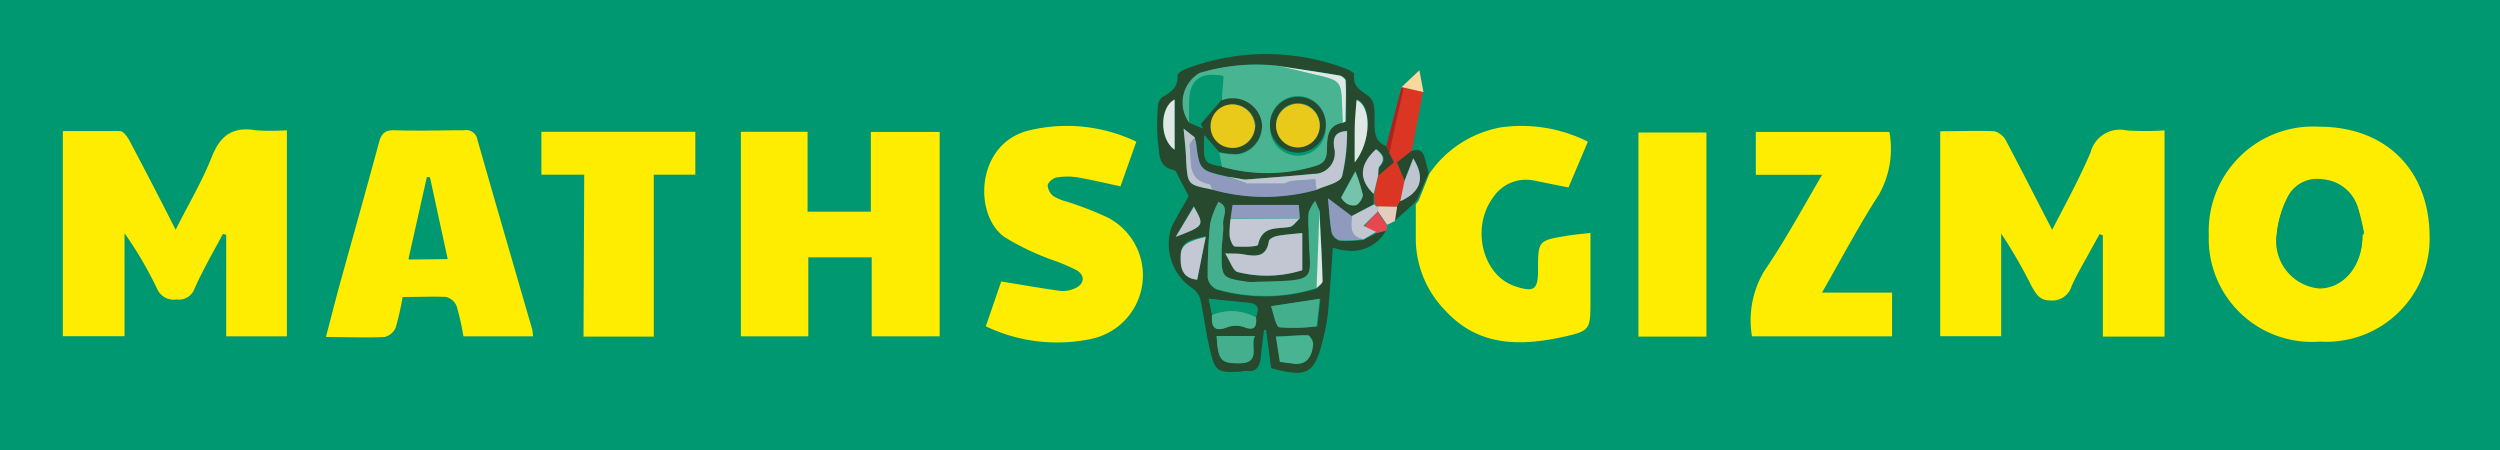 <svg id="Layer_1" data-name="Layer 1" xmlns="http://www.w3.org/2000/svg" viewBox="0 0 175.06 31.53"><defs><style>.cls-1{fill:#009870;}.cls-2{fill:#ffed00;}.cls-3{fill:#27492d;}.cls-4{fill:#db3524;}.cls-5{fill:#e5cdbd;}.cls-6{fill:#b61f1b;}.cls-7{fill:#e64750;}.cls-8{fill:#f8d89c;}.cls-9{fill:#76c3ab;}.cls-10{fill:#48b491;}.cls-11{fill:#44af8c;}.cls-12{fill:#c1c6d2;}.cls-13{fill:#8f9abe;}.cls-14{fill:#e9c919;}.cls-15{fill:#039870;}.cls-16{fill:#c4c8d4;}.cls-17{fill:#dfe8e4;}.cls-18{fill:#bfc4cf;}</style></defs><rect class="cls-1" width="175.06" height="31.53"/><path class="cls-2" d="M563.67,51.27c1.31,0,2.56-.05,3.8,0a1.34,1.34,0,0,1,.83.7c1.06,2,2.07,4,3.21,6.2,1-1.93,1.93-3.63,2.69-5.42a2.12,2.12,0,0,1,2.51-1.54,19.67,19.67,0,0,0,2.67,0V65.65h-4.32V58.56l-.23-.09-.68,1.23c-.43.8-.91,1.59-1.28,2.42a1.4,1.4,0,0,1-1.45,1c-.78,0-1-.39-1.35-1a35.16,35.16,0,0,0-2.13-3.69v7.19h-4.27Z" transform="translate(-427.81 -42.08)"/><path class="cls-2" d="M432.21,65.62V51.26c1.37,0,2.71,0,4,0,.23,0,.51.38.65.64,1.06,2,2.1,4,3.25,6.27.9-1.8,1.85-3.38,2.52-5.08.59-1.51,1.46-2.16,3.08-1.89a14.44,14.44,0,0,0,2.19,0V65.63h-4.25V58.52l-.23-.06c-.69,1.29-1.42,2.55-2,3.86a1.16,1.16,0,0,1-1.25.73,1.26,1.26,0,0,1-1.36-.75,26.88,26.88,0,0,0-2.28-3.89v7.21Z" transform="translate(-427.81 -42.08)"/><path class="cls-2" d="M493.61,51.32V65.63h-4.76V60.1h-4.44v5.53h-4.72V51.31h4.67V56.9h4.43V51.32Z" transform="translate(-427.81 -42.08)"/><path class="cls-2" d="M590.26,66a7.22,7.22,0,0,1-7.78-7.46,7.31,7.31,0,0,1,7.7-7.59c4.68,0,7.7,3,7.76,7.61A7.23,7.23,0,0,1,590.26,66Zm3-7.51.08,0a14.63,14.63,0,0,0-.44-1.85,2.81,2.81,0,0,0-2.49-1.94,2.31,2.31,0,0,0-2.4,1.2,7.21,7.21,0,0,0-.78,2.66,3.3,3.3,0,0,0,3,3.72c1.67,0,3-1.55,3-3.66Z" transform="translate(-427.81 -42.08)"/><path class="cls-2" d="M456,62.88a17.93,17.93,0,0,1-.49,2.16,1.14,1.14,0,0,1-.78.64c-1.31.06-2.62,0-4.1,0,.32-1.2.6-2.32.9-3.43.94-3.4,1.9-6.79,2.82-10.2.16-.6.41-.87,1.09-.85,1.62.06,3.24,0,4.86,0a.8.8,0,0,1,.94.66c1.26,4.42,2.55,8.84,3.83,13.26a2.55,2.55,0,0,1,.06.51h-4.87a17.25,17.25,0,0,0-.48-2.13,1.09,1.09,0,0,0-.76-.63C458,62.83,457,62.88,456,62.88Zm3.16-2.66-1.24-5.71-.17,0-1.29,5.74Z" transform="translate(-427.81 -42.08)"/><path class="cls-2" d="M527.9,54.24a7.75,7.75,0,0,1,5-3.24,10.37,10.37,0,0,1,6.1,1l-1.36,3.21-2.42-.49a2.76,2.76,0,0,0-2.84,1.16c-1.59,2.12-.77,5.48,1.51,6.24,1.34.45,1.62.25,1.62-1.12,0-2.08,0-2.08,2.1-2.42.46-.08.93-.11,1.57-.19v4.72c0,2.08,0,2.14-2,2.58-3,.64-5.87.63-8.16-1.86a7.2,7.2,0,0,1-2.07-4.92c0-.84,0-1.68,0-2.52v0l.2-.27Z" transform="translate(-427.81 -42.08)"/><path class="cls-2" d="M496.84,64.93l1.08-3.14c1.42.23,2.77.47,4.12.66a2.07,2.07,0,0,0,1-.16c.7-.29.8-.89.16-1.29a14.4,14.4,0,0,0-1.85-.77,17.88,17.88,0,0,1-3.23-1.57c-2.19-1.63-1.92-6.54,1.72-7.44a11.26,11.26,0,0,1,7.54.78l-1.11,3.13c-1-.22-2-.45-3-.63a4.45,4.45,0,0,0-1.41,0c-.26,0-.65.33-.69.55a1.06,1.06,0,0,0,.44.79,4.15,4.15,0,0,0,1,.39,24.73,24.73,0,0,1,2.72,1.06,4.55,4.55,0,0,1-1.2,8.54A11.57,11.57,0,0,1,496.84,64.93Z" transform="translate(-427.81 -42.08)"/><path class="cls-3" d="M524.87,58.2A2.72,2.72,0,0,1,522,59.61c-.29,0-.58-.12-.86-.18-.11,1.55-.2,3-.34,4.55a13.51,13.51,0,0,1-.35,1.88c-.6,2.41-1.09,2.68-3.63,2l-.35-2.67-.15,0c-.07.62-.16,1.24-.22,1.86s-.26,1.11-1,1a3,3,0,0,0-.5.06c-1.52.06-1.7,0-2.06-1.53-.28-1.14-.41-2.31-.66-3.46a1.34,1.34,0,0,0-.54-.83A3.72,3.72,0,0,1,509.84,58c.38-.78.85-1.53,1.21-2.18-.24-.47-.46-.88-.68-1.29-.1-.19-.2-.51-.35-.54-1.17-.22-1-1.21-1.13-2a14.08,14.08,0,0,1,0-2.43.89.89,0,0,1,.3-.68c.63-.33,1.12-.69,1.08-1.52,0-.14.35-.37.57-.45a15.72,15.72,0,0,1,11.26,0c.21.08.55.28.54.37-.15,1,.64,1.17,1.14,1.67.32.33.29,1.08.28,1.63,0,.75,0,1.4.82,1.74l.23.43.34.7-1.12.95c0-.22,0-.52.12-.66.48-.54.2-.87-.23-1.21C523,53.59,523,54.7,524,55.66v.73l-1.57.82L520.8,56c.08.82.12,1.62.26,2.4a.84.84,0,0,0,.58.55,9.16,9.16,0,0,0,1.65-.07l.91-.47Zm-9.11,6.09c.11-.42.31-.87-.4-1L512.45,63l.23,1.13c-.06.83.17,1.21,1.09.85a1.78,1.78,0,0,1,1.16,0C515.69,65.26,515.82,64.92,515.76,64.29ZM515,54.66l-1.24-.21C511.8,54,511.8,54,511.55,52c0-.1-.05-.19-.07-.29l-.79-.63c.08.94.14,1.61.18,2.27.11,1.67.1,1.67,1.85,2a13.61,13.61,0,0,0,7.3,0c.62-.3,1.61-.47,1.78-.94a13.06,13.06,0,0,0,.35-3.17c-1,.05-1,.65-.9,1.17a1.46,1.46,0,0,1-1.47,1.83C518.18,54.42,516.57,54.53,515,54.66Zm-1,2.73a7,7,0,0,0-.07,1.2c0,.27.22.74.37.75.56,0,1.58,0,1.62-.13.29-1.32,1.29-1.09,2.18-1.23.27,0,.5-.39.74-.61l-.07-.92h-4.63Zm6.24-.44-.34-.77a2.91,2.91,0,0,0-.45.8,7,7,0,0,0,0,1.21c0,3.63,1,3.54-3.67,3.66a2.51,2.51,0,0,1-.61,0c-1.82-.28-1.83-.28-1.82-2.13,0-.64.16-1.28.11-1.91s.48-1.2-.33-1.56a6,6,0,0,0-.58,1.52,34.4,34.4,0,0,0-.17,3.8,1.09,1.09,0,0,0,.62.79,12.18,12.18,0,0,0,7-.07c.15-.17.43-.34.42-.51C520.4,60.15,520.3,58.55,520.22,57Zm-3-10.27a13.66,13.66,0,0,0-5.39.51,2.39,2.39,0,0,0-.73,3.48l.94.4-.17-.3,1.48-1.71a2.08,2.08,0,0,1,2.78,1.49,2,2,0,0,1-1.71,2.31,5.55,5.55,0,0,1-1.27-.14l-1-1.16c-.06,1.94-.06,1.94,1.2,2.18a11.61,11.61,0,0,0,6.35,0c.68-.16,1-.41,1-1.17s0-1.73,1.11-1.91c.09,0,.25-.09.25-.13,0-.94,0-1.88,0-2.81,0-.14-.3-.35-.49-.38C520.1,47.11,518.65,46.9,517.2,46.68ZM519,61V58.4c-.62.06-1.19.1-1.74.2-.22,0-.57.22-.6.37-.18,1.17-1,1.06-1.79.92-.28,0-.58,0-1.27-.06.38.6.56,1.23.88,1.3A8.27,8.27,0,0,0,519,61Zm-3.26-10a1.61,1.61,0,0,0-1.5-1.61,1.52,1.52,0,0,0-1.57,1.51A1.49,1.49,0,0,0,514,52.43,1.56,1.56,0,0,0,515.69,51Zm1.12,12.52c.22.59.35,1.44.6,1.48a12.62,12.62,0,0,0,2.6-.07l.21-1.93ZM513,65.61c.12,1.72.3,1.91,1.56,1.91,1.63,0,.74-1.26,1.13-1.91Zm4.16,0,.28,1.77c.31,0,.51,0,.7.09,1.09.24,1.53-.36,1.63-1.31,0-.2-.23-.62-.38-.63C518.68,65.54,518,65.61,517.15,65.65Zm-4.91-7c-1,.24-1.7.33-1.75,1.26s0,1.66,1.15,1.78Zm10.43-5.21c1.17-1.42,1.19-4,.14-4.37,0,.7-.11,1.4-.13,2.09S522.67,52.59,522.67,53.46Zm-12.61-.9V49.05C509,49.6,509,51.84,510.06,52.56Zm11.66,3.36a1.18,1.18,0,0,0,.36.41.86.86,0,0,0,.7.11c.22-.14.48-.49.44-.7a11.24,11.24,0,0,0-.52-1.64Zm-10.31.63-1.27,2.12C512.16,57.89,512.16,57.89,511.41,56.55Z" transform="translate(-427.81 -42.08)"/><path class="cls-2" d="M555.4,54.32h-4.64v-3h9.35a6.5,6.5,0,0,1-.72,4.37c-1.41,2.17-2.61,4.47-4,6.88h4.91v3.06h-9.81a6.72,6.72,0,0,1,.84-4.54C552.76,59,554,56.72,555.4,54.32Z" transform="translate(-427.81 -42.08)"/><path class="cls-2" d="M468.72,54.31h-3v-3h10.78v3h-2.91V65.65h-4.92Z" transform="translate(-427.81 -42.08)"/><path class="cls-2" d="M547.3,65.65h-4.76V51.36h4.76Z" transform="translate(-427.81 -42.08)"/><path class="cls-4" d="M524.3,54.4l1.12-.95-.34-.7c.35-1.51.69-3,1-4.54l1.38.28c-.21,1.15-.43,2.29-.65,3.43-.05.27-.11.53-.16.79l-1,.79.53,1.26-.3,1.37-.22.43-1.36,0-.25-.21v-.73Z" transform="translate(-427.81 -42.08)"/><path class="cls-3" d="M525.64,56.56c.07-.15.14-.29.22-.43,1.4-.59,1.8-1.53.91-3l-.61,1.58-.53-1.26,1-.79c.47-.16.81-.07.94.47.08.36.19.71.28,1.06l-.81,1.86-.2.27v0l-1.4,1.25Z" transform="translate(-427.81 -42.08)"/><path class="cls-5" d="M525.64,56.56l-.15,1-.55.26-.68-1,0-.29Z" transform="translate(-427.81 -42.08)"/><path class="cls-6" d="M526.11,48.21c-.34,1.51-.68,3-1,4.54l-.23-.43c.35-1.38.71-2.76,1.07-4.14A.32.32,0,0,1,526.11,48.21Z" transform="translate(-427.81 -42.08)"/><path class="cls-7" d="M524.26,56.89l.68,1c0,.11,0,.23-.07.34l-.67.17-.89-.43Z" transform="translate(-427.81 -42.08)"/><path class="cls-8" d="M526.11,48.21a.32.32,0,0,0-.19,0L527.2,47c.14.72.21,1.13.29,1.53Z" transform="translate(-427.81 -42.08)"/><path class="cls-1" d="M593.24,58.44v.11c0,2.11-1.33,3.69-3,3.66a3.3,3.3,0,0,1-3-3.72,7.21,7.21,0,0,1,.78-2.66,2.31,2.31,0,0,1,2.4-1.2,2.81,2.81,0,0,1,2.49,1.94,14.63,14.63,0,0,1,.44,1.85Z" transform="translate(-427.81 -42.08)"/><path class="cls-1" d="M459.11,60.22h-2.7l1.29-5.74.17,0Z" transform="translate(-427.81 -42.08)"/><path class="cls-9" d="M526.89,56.37l.2-.27Z" transform="translate(-427.81 -42.08)"/><path class="cls-10" d="M511.08,50.67a2.39,2.39,0,0,1,.73-3.48,13.66,13.66,0,0,1,5.39-.51c.55.12,1.1.23,1.64.37,3.21.8,2.81.34,3,3.43a1.36,1.36,0,0,1,0,.2c-1.14.18-1.09,1.11-1.11,1.91s-.36,1-1,1.17a11.61,11.61,0,0,1-6.35,0c-.07-.34-.14-.68-.2-1a5.55,5.55,0,0,0,1.27.14,2,2,0,0,0,1.71-2.31,2.08,2.08,0,0,0-2.78-1.49c0-.56.07-1.11.11-1.67-1.54-.31-2.35.31-2.35,1.78C511.09,49.67,511.08,50.17,511.08,50.67Zm9.56.2a1.95,1.95,0,1,0-3.89.05,1.95,1.95,0,1,0,3.89-.05Z" transform="translate(-427.81 -42.08)"/><path class="cls-11" d="M520,62.25a12.18,12.18,0,0,1-7,.07,1.09,1.09,0,0,1-.62-.79,34.4,34.4,0,0,1,.17-3.8,6,6,0,0,1,.58-1.52c.81.36.29,1,.33,1.56s-.1,1.27-.11,1.91c0,1.85,0,1.85,1.82,2.13a2.51,2.51,0,0,0,.61,0c4.64-.12,3.68,0,3.67-3.66a7,7,0,0,1,0-1.21,2.91,2.91,0,0,1,.45-.8l.34.77C520.16,58.72,520.09,60.48,520,62.25Z" transform="translate(-427.81 -42.08)"/><path class="cls-12" d="M519,61a8.27,8.27,0,0,1-4.52.13c-.32-.07-.5-.7-.88-1.3.69,0,1,0,1.27.06.83.14,1.61.25,1.79-.92,0-.15.38-.33.6-.37.55-.1,1.12-.14,1.74-.2Z" transform="translate(-427.81 -42.08)"/><path class="cls-13" d="M511.48,51.71c0,.1,0,.19.07.29.25,2,.25,2,2.18,2.45l1.41.49h2.65l.4-.18,1.74-.13.09.74a13.61,13.61,0,0,1-7.3,0c-.08-.14-.14-.38-.24-.39-1.62-.31-1.18-1.67-1.36-2.69C511.09,52.12,511.35,51.9,511.48,51.71Z" transform="translate(-427.81 -42.08)"/><path class="cls-14" d="M515.69,51A1.56,1.56,0,0,1,514,52.43a1.49,1.49,0,0,1-1.42-1.53,1.52,1.52,0,0,1,1.57-1.51A1.61,1.61,0,0,1,515.69,51Z" transform="translate(-427.81 -42.08)"/><path class="cls-15" d="M511.08,50.67c0-.5,0-1,0-1.5,0-1.47.81-2.09,2.35-1.78,0,.56-.07,1.11-.11,1.67l-1.48,1.71.17.3Z" transform="translate(-427.81 -42.08)"/><path class="cls-16" d="M518.82,57.37c-.24.22-.47.57-.74.61-.89.14-1.89-.09-2.18,1.23,0,.16-1.06.17-1.62.13-.15,0-.34-.48-.37-.75a7,7,0,0,1,.07-1.2Z" transform="translate(-427.81 -42.08)"/><path class="cls-12" d="M520,55.37l-.09-.74-1.74.13-.4.18h-2.65l-.17-.28c1.6-.13,3.21-.24,4.81-.4a1.46,1.46,0,0,0,1.47-1.83c-.06-.52-.08-1.12.9-1.17a13.06,13.06,0,0,1-.35,3.17C521.63,54.9,520.64,55.07,520,55.37Z" transform="translate(-427.81 -42.08)"/><path class="cls-11" d="M516.81,63.52l3.41-.52L520,64.93a12.62,12.62,0,0,1-2.6.07C517.16,65,517,64.11,516.81,63.52Z" transform="translate(-427.81 -42.08)"/><path class="cls-11" d="M513,65.61h2.69c-.39.65.5,1.92-1.13,1.91C513.29,67.52,513.11,67.33,513,65.61Z" transform="translate(-427.81 -42.08)"/><path class="cls-13" d="M518.82,57.37l-4.84,0,.14-.94h4.63Z" transform="translate(-427.81 -42.08)"/><path class="cls-10" d="M517.15,65.65c.83,0,1.53-.11,2.23-.08.15,0,.4.43.38.63-.1,1-.54,1.55-1.63,1.31-.19,0-.39-.05-.7-.09Z" transform="translate(-427.81 -42.08)"/><path class="cls-13" d="M523.29,58.84a9.16,9.16,0,0,1-1.65.07.84.84,0,0,1-.58-.55c-.14-.78-.18-1.58-.26-2.4l1.66,1.25C522.42,57.92,522.33,58.65,523.29,58.84Z" transform="translate(-427.81 -42.08)"/><path class="cls-16" d="M512.24,58.67l-.6,3c-1.14-.12-1.19-1-1.15-1.78S511.27,58.91,512.24,58.67Z" transform="translate(-427.81 -42.08)"/><path class="cls-17" d="M522.67,53.46c0-.87,0-1.57,0-2.28s.08-1.39.13-2.09C523.86,49.5,523.84,52,522.67,53.46Z" transform="translate(-427.81 -42.08)"/><path class="cls-10" d="M515.76,64.29c.06.63-.07,1-.83.7a1.78,1.78,0,0,0-1.16,0c-.92.36-1.15,0-1.09-.85A3.58,3.58,0,0,1,515.76,64.29Z" transform="translate(-427.81 -42.08)"/><path class="cls-17" d="M521.83,50.68a1.36,1.36,0,0,0,0-.2c-.16-3.09.24-2.63-3-3.43-.54-.14-1.09-.25-1.64-.37,1.45.22,2.9.43,4.35.68.19,0,.49.24.49.38.06.93,0,1.87,0,2.81C522.08,50.59,521.92,50.64,521.83,50.68Z" transform="translate(-427.81 -42.08)"/><path class="cls-15" d="M515.76,64.29a3.58,3.58,0,0,0-3.08-.2L512.45,63l2.91.38C516.07,63.42,515.87,63.87,515.76,64.29Z" transform="translate(-427.81 -42.08)"/><path class="cls-16" d="M524.3,54.4,524,55.66c-1.07-1-1-2.07.16-3.13.43.34.71.67.23,1.21C524.3,53.88,524.34,54.18,524.3,54.4Z" transform="translate(-427.81 -42.08)"/><path class="cls-17" d="M510.06,52.56c-1.08-.72-1.05-3,0-3.51Z" transform="translate(-427.81 -42.08)"/><path class="cls-12" d="M523.29,58.84c-1-.19-.87-.92-.83-1.63l1.57-.82.25.21,0,.29-1,1,.89.43Z" transform="translate(-427.81 -42.08)"/><path class="cls-9" d="M521.72,55.92l1-1.82a11.24,11.24,0,0,1,.52,1.64c0,.21-.22.56-.44.7a.86.86,0,0,1-.7-.11A1.18,1.18,0,0,1,521.72,55.92Z" transform="translate(-427.81 -42.08)"/><path class="cls-18" d="M511.48,51.71c-.13.19-.39.41-.36.57.18,1-.26,2.38,1.36,2.69.1,0,.16.25.24.39-1.75-.34-1.74-.34-1.85-2,0-.66-.1-1.33-.18-2.27Z" transform="translate(-427.81 -42.08)"/><path class="cls-18" d="M511.41,56.55c.75,1.34.75,1.34-1.27,2.12Z" transform="translate(-427.81 -42.08)"/><path class="cls-17" d="M520,62.25c.07-1.77.14-3.53.2-5.3.08,1.6.18,3.2.22,4.79C520.45,61.91,520.17,62.08,520,62.25Z" transform="translate(-427.81 -42.08)"/><path class="cls-15" d="M513.13,52.72c.06.34.13.68.2,1-1.26-.24-1.26-.24-1.2-2.18Z" transform="translate(-427.81 -42.08)"/><path class="cls-18" d="M515,54.66l.17.28-1.41-.49Z" transform="translate(-427.81 -42.08)"/><path class="cls-18" d="M526.16,54.76l.61-1.58c.89,1.42.49,2.36-.91,3Z" transform="translate(-427.81 -42.08)"/><path class="cls-3" d="M520.64,50.87a1.95,1.95,0,1,1-2-2A1.92,1.92,0,0,1,520.64,50.87Zm-.42.08a1.53,1.53,0,1,0-3.05,0,1.53,1.53,0,0,0,3.05,0Z" transform="translate(-427.81 -42.08)"/><path class="cls-18" d="M517.79,54.94l.4-.18Z" transform="translate(-427.81 -42.08)"/><path class="cls-14" d="M520.22,51a1.53,1.53,0,0,1-3.05,0,1.53,1.53,0,1,1,3.05,0Z" transform="translate(-427.81 -42.08)"/></svg>